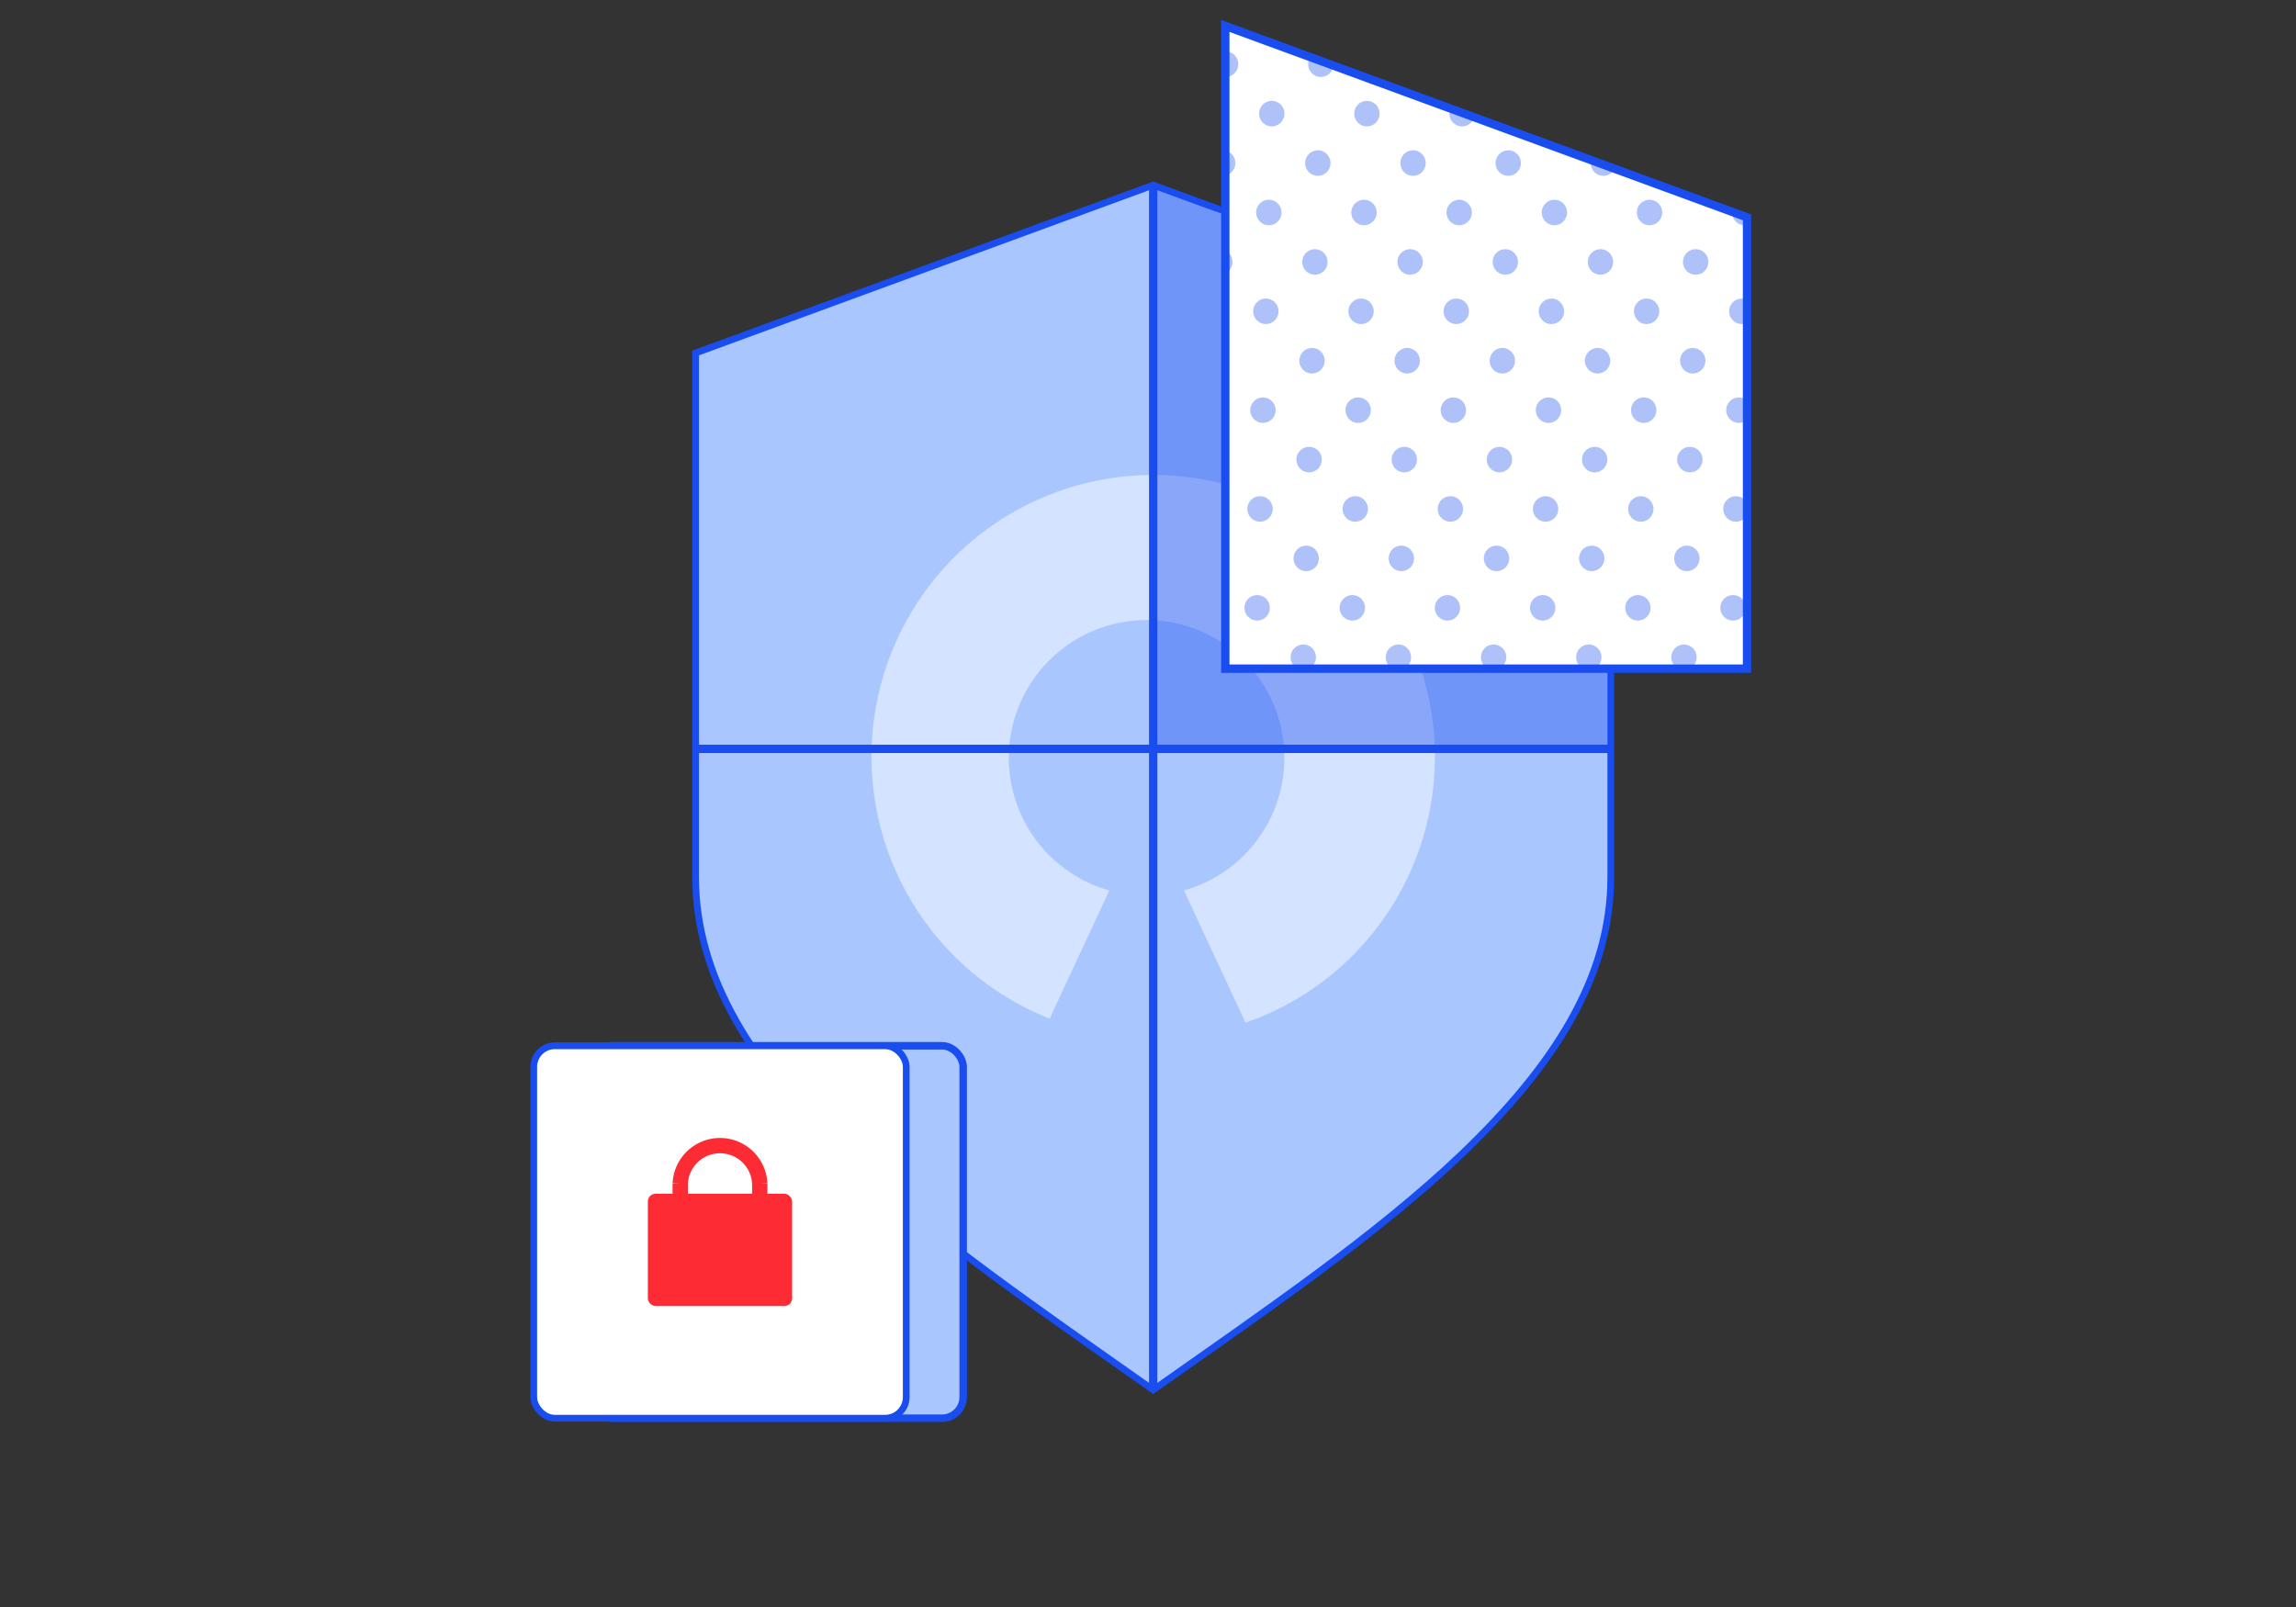 <svg xmlns="http://www.w3.org/2000/svg" xmlns:xlink="http://www.w3.org/1999/xlink" viewBox="0 0 300 210"><rect x="0" y="0" width="300" height="210" fill="#333333" stroke="none"/><defs><style>.cls-1,.cls-15{fill:none;}.cls-2{isolation:isolate;}.cls-12,.cls-3,.cls-6{fill:#a9c6ff;}.cls-12,.cls-13,.cls-3,.cls-6,.cls-8{stroke:#194def;}.cls-12,.cls-13,.cls-15,.cls-3,.cls-6,.cls-8{stroke-miterlimit:10;}.cls-3{stroke-width:0.88px;}.cls-4{opacity:0.5;mix-blend-mode:screen;}.cls-13,.cls-5,.cls-8{fill:#fff;}.cls-6,.cls-8{stroke-width:1.09px;}.cls-11,.cls-7{fill:#194def;}.cls-7{opacity:0.4;}.cls-9{clip-path:url(#clip-path);}.cls-10{opacity:0.35;}.cls-12{stroke-width:0.98px;}.cls-13{stroke-width:0.88px;}.cls-14{fill:#fd2c34;}.cls-15{stroke:#fd2c34;stroke-width:2px;}</style><clipPath id="clip-path"><polygon class="cls-1" points="228.27 87.69 228.27 28.27 160.1 3.07 160.1 87.69 228.27 87.69"/></clipPath></defs><title>manager-small</title><g class="cls-2"><g id="Layer_1" data-name="Layer 1"><path class="cls-3" d="M90.89,46.13v68.45c0,13.15,7.44,24.73,19.51,36.26,11.08,10.57,25.81,20.59,40.28,30.79,14.47-10.2,29.2-20.22,40.28-30.79,12.07-11.53,19.51-23.11,19.51-36.26V46.13L150.68,24.19Z"/><g class="cls-4"><path class="cls-5" d="M187.49,98.89a36.81,36.81,0,1,0-50.34,34.22l7.8-16.75a18,18,0,1,1,9.74,0l8.05,17.28A36.78,36.78,0,0,0,187.49,98.89Z"/></g><line class="cls-6" x1="150.68" y1="181.63" x2="150.68" y2="24.19"/><line class="cls-6" x1="210.47" y1="97.86" x2="90.89" y2="97.86"/><polygon class="cls-7" points="150.68 24.19 210.47 49.56 210.47 97.86 150.68 97.86 150.68 24.19"/><polygon class="cls-8" points="228.27 87.38 228.27 28.4 160.1 3.39 160.1 87.38 228.27 87.38"/><g class="cls-9"><g class="cls-10"><ellipse class="cls-11" cx="172.58" cy="8.39" rx="1.66" ry="1.67"/><ellipse class="cls-11" cx="160.14" cy="8.39" rx="1.66" ry="1.67"/><ellipse class="cls-11" cx="191.04" cy="14.85" rx="1.66" ry="1.67"/><ellipse class="cls-11" cx="178.6" cy="14.85" rx="1.66" ry="1.67"/><ellipse class="cls-11" cx="166.17" cy="14.85" rx="1.66" ry="1.67"/><ellipse class="cls-11" cx="209.5" cy="21.31" rx="1.66" ry="1.67"/><ellipse class="cls-11" cx="197.07" cy="21.31" rx="1.66" ry="1.67"/><ellipse class="cls-11" cx="184.63" cy="21.31" rx="1.66" ry="1.67"/><ellipse class="cls-11" cx="172.19" cy="21.31" rx="1.66" ry="1.67"/><ellipse class="cls-11" cx="159.76" cy="21.31" rx="1.66" ry="1.67"/><ellipse class="cls-11" cx="227.97" cy="27.77" rx="1.66" ry="1.67"/><ellipse class="cls-11" cx="215.53" cy="27.77" rx="1.66" ry="1.67"/><ellipse class="cls-11" cx="203.1" cy="27.77" rx="1.66" ry="1.67"/><ellipse class="cls-11" cx="190.66" cy="27.77" rx="1.66" ry="1.67"/><ellipse class="cls-11" cx="178.22" cy="27.77" rx="1.66" ry="1.67"/><ellipse class="cls-11" cx="165.79" cy="27.77" rx="1.66" ry="1.67"/><ellipse class="cls-11" cx="221.56" cy="34.23" rx="1.66" ry="1.67"/><ellipse class="cls-11" cx="209.12" cy="34.23" rx="1.66" ry="1.67"/><ellipse class="cls-11" cx="196.69" cy="34.23" rx="1.66" ry="1.67"/><ellipse class="cls-11" cx="184.25" cy="34.23" rx="1.66" ry="1.67"/><ellipse class="cls-11" cx="171.81" cy="34.23" rx="1.66" ry="1.67"/><ellipse class="cls-11" cx="159.38" cy="34.23" rx="1.66" ry="1.67"/><ellipse class="cls-11" cx="227.59" cy="40.68" rx="1.66" ry="1.67"/><ellipse class="cls-11" cx="215.15" cy="40.68" rx="1.66" ry="1.67"/><ellipse class="cls-11" cx="202.71" cy="40.68" rx="1.66" ry="1.67"/><ellipse class="cls-11" cx="190.28" cy="40.68" rx="1.66" ry="1.67"/><ellipse class="cls-11" cx="177.84" cy="40.68" rx="1.66" ry="1.67"/><ellipse class="cls-11" cx="165.4" cy="40.68" rx="1.66" ry="1.67"/><ellipse class="cls-11" cx="221.18" cy="47.14" rx="1.66" ry="1.67"/><ellipse class="cls-11" cx="208.74" cy="47.14" rx="1.66" ry="1.67"/><ellipse class="cls-11" cx="196.3" cy="47.14" rx="1.66" ry="1.67"/><ellipse class="cls-11" cx="183.87" cy="47.14" rx="1.66" ry="1.67"/><ellipse class="cls-11" cx="171.43" cy="47.14" rx="1.66" ry="1.67"/><ellipse class="cls-11" cx="227.21" cy="53.6" rx="1.66" ry="1.67"/><ellipse class="cls-11" cx="214.77" cy="53.6" rx="1.66" ry="1.67"/><ellipse class="cls-11" cx="202.33" cy="53.6" rx="1.66" ry="1.67"/><ellipse class="cls-11" cx="189.9" cy="53.6" rx="1.66" ry="1.67"/><ellipse class="cls-11" cx="177.46" cy="53.6" rx="1.66" ry="1.67"/><ellipse class="cls-11" cx="165.02" cy="53.6" rx="1.66" ry="1.67"/><ellipse class="cls-11" cx="220.8" cy="60.06" rx="1.66" ry="1.67"/><ellipse class="cls-11" cx="208.36" cy="60.06" rx="1.66" ry="1.67"/><ellipse class="cls-11" cx="195.92" cy="60.06" rx="1.66" ry="1.67"/><ellipse class="cls-11" cx="183.49" cy="60.06" rx="1.66" ry="1.67"/><ellipse class="cls-11" cx="171.05" cy="60.06" rx="1.66" ry="1.67"/><ellipse class="cls-11" cx="226.82" cy="66.51" rx="1.66" ry="1.67"/><ellipse class="cls-11" cx="214.39" cy="66.51" rx="1.66" ry="1.67"/><ellipse class="cls-11" cx="201.95" cy="66.51" rx="1.66" ry="1.67"/><ellipse class="cls-11" cx="189.51" cy="66.51" rx="1.66" ry="1.67"/><ellipse class="cls-11" cx="177.08" cy="66.51" rx="1.66" ry="1.67"/><ellipse class="cls-11" cx="164.64" cy="66.51" rx="1.66" ry="1.67"/><ellipse class="cls-11" cx="220.41" cy="72.97" rx="1.66" ry="1.67"/><ellipse class="cls-11" cx="207.98" cy="72.97" rx="1.66" ry="1.67"/><ellipse class="cls-11" cx="195.54" cy="72.97" rx="1.66" ry="1.67"/><ellipse class="cls-11" cx="183.1" cy="72.97" rx="1.66" ry="1.67"/><ellipse class="cls-11" cx="170.67" cy="72.97" rx="1.66" ry="1.67"/><ellipse class="cls-11" cx="226.44" cy="79.43" rx="1.66" ry="1.67"/><ellipse class="cls-11" cx="214.01" cy="79.43" rx="1.66" ry="1.67"/><ellipse class="cls-11" cx="201.57" cy="79.43" rx="1.66" ry="1.67"/><ellipse class="cls-11" cx="189.13" cy="79.43" rx="1.66" ry="1.67"/><ellipse class="cls-11" cx="176.7" cy="79.43" rx="1.66" ry="1.67"/><ellipse class="cls-11" cx="164.26" cy="79.43" rx="1.66" ry="1.67"/><ellipse class="cls-11" cx="220.03" cy="85.89" rx="1.66" ry="1.67"/><ellipse class="cls-11" cx="207.6" cy="85.89" rx="1.66" ry="1.67"/><ellipse class="cls-11" cx="195.16" cy="85.89" rx="1.66" ry="1.67"/><ellipse class="cls-11" cx="182.72" cy="85.89" rx="1.66" ry="1.67"/><ellipse class="cls-11" cx="170.29" cy="85.89" rx="1.66" ry="1.67"/></g></g><rect class="cls-12" x="77.18" y="136.66" width="48.67" height="48.67" rx="2.76" ry="2.76"/><rect class="cls-13" x="69.74" y="136.66" width="48.67" height="48.67" rx="2.76" ry="2.76"/><rect class="cls-14" x="84.65" y="156" width="18.85" height="14.67" rx="1" ry="1"/><path class="cls-15" d="M88.88,154.68a5.2,5.2,0,0,1,10.39,0"/><line class="cls-15" x1="99.27" y1="154.68" x2="99.27" y2="156"/><line class="cls-15" x1="88.88" y1="156" x2="88.88" y2="154.68"/></g></g></svg>